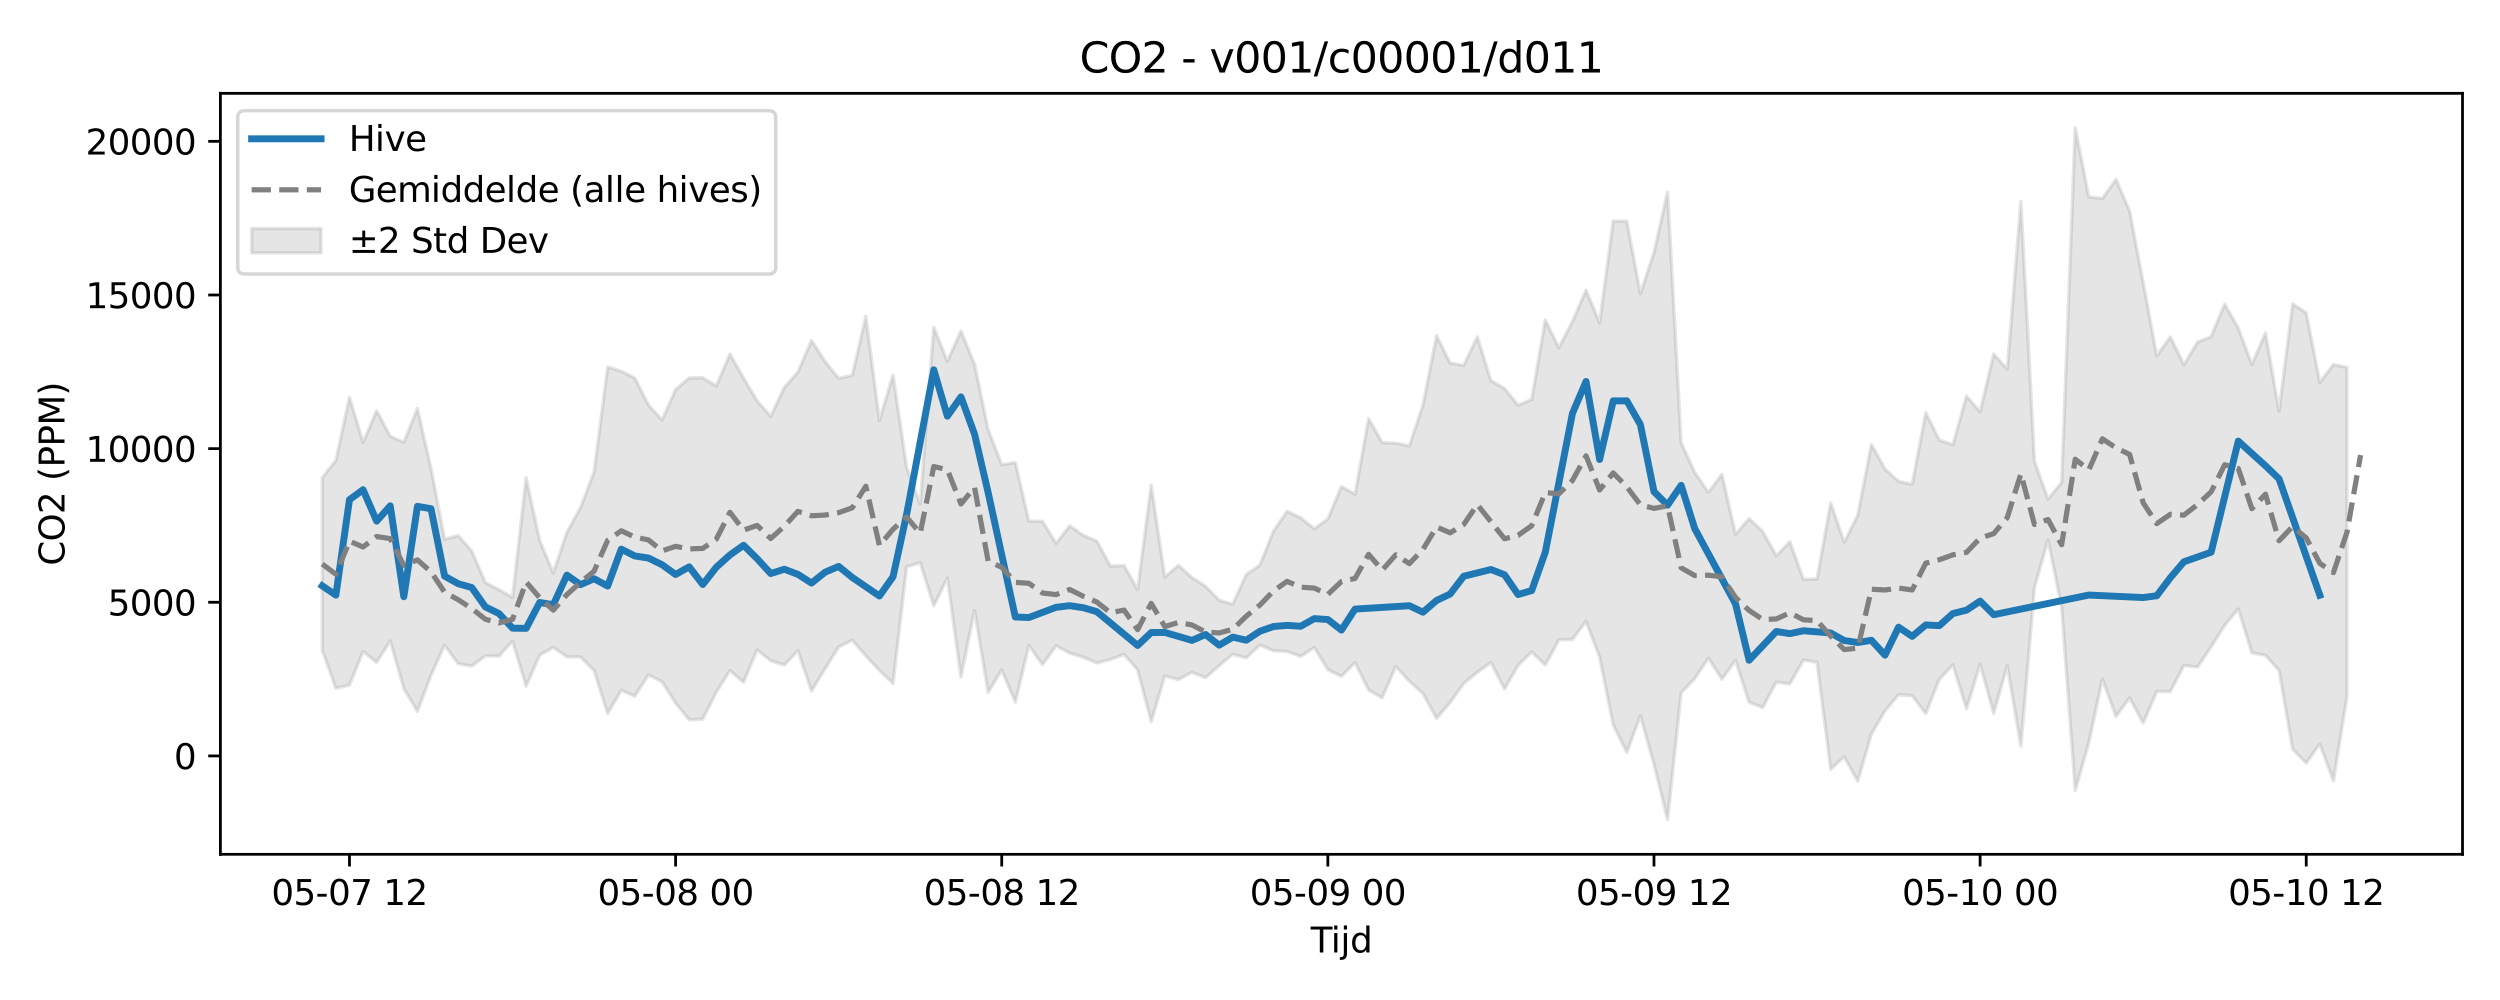 <?xml version="1.0" encoding="utf-8" standalone="no"?>
<!DOCTYPE svg PUBLIC "-//W3C//DTD SVG 1.1//EN"
  "http://www.w3.org/Graphics/SVG/1.1/DTD/svg11.dtd">
<svg xmlns:xlink="http://www.w3.org/1999/xlink" width="720pt" height="288pt" viewBox="0 0 720 288" xmlns="http://www.w3.org/2000/svg" version="1.1">
 <defs>
  <style type="text/css">*{stroke-linejoin: round; stroke-linecap: butt}</style>
 </defs>
 <g id="figure_1">
  <g id="patch_1">
   <path d="M 0 288 
L 720 288 
L 720 0 
L 0 0 
z
" style="fill: #ffffff"/>
  </g>
  <g id="axes_1">
   <g id="patch_2">
    <path d="M 63.47 246.04 
L 709.2 246.04 
L 709.2 26.88 
L 63.47 26.88 
z
" style="fill: #ffffff"/>
   </g>
   <g id="FillBetweenPolyCollection_1">
    <defs>
     <path id="m3ad9b2b6fd" d="M 92.821 -150.467 
L 92.821 -100.638 
L 96.735 -89.794 
L 100.648 -90.684 
L 104.562 -100.357 
L 108.475 -97.239 
L 112.389 -103.407 
L 116.302 -89.686 
L 120.216 -83.14 
L 124.129 -93.519 
L 128.043 -102.191 
L 131.957 -96.809 
L 135.87 -96.2 
L 139.784 -99.08 
L 143.697 -99.02 
L 147.611 -103.33 
L 151.524 -90.382 
L 155.438 -99.32 
L 159.351 -101.553 
L 163.265 -98.819 
L 167.178 -98.802 
L 171.092 -94.908 
L 175.005 -82.474 
L 178.919 -89.199 
L 182.832 -87.486 
L 186.746 -93.615 
L 190.659 -91.675 
L 194.573 -85.473 
L 198.486 -80.681 
L 202.4 -80.901 
L 206.313 -88.665 
L 210.227 -94.877 
L 214.14 -91.498 
L 218.054 -100.819 
L 221.967 -97.719 
L 225.881 -96.469 
L 229.794 -100.609 
L 233.708 -88.999 
L 237.621 -95.415 
L 241.535 -101.674 
L 245.448 -103.624 
L 249.362 -99.119 
L 253.275 -94.916 
L 257.189 -91.164 
L 261.103 -124.753 
L 265.016 -125.964 
L 268.93 -113.519 
L 272.843 -121.52 
L 276.757 -93.05 
L 280.67 -112.157 
L 284.584 -88.56 
L 288.497 -95.089 
L 292.411 -85.779 
L 296.324 -102.124 
L 300.238 -96.565 
L 304.151 -102.01 
L 308.065 -99.909 
L 311.978 -98.719 
L 315.892 -97.058 
L 319.805 -98.05 
L 323.719 -99.514 
L 327.632 -95.096 
L 331.546 -80.148 
L 335.459 -93.297 
L 339.373 -92.284 
L 343.286 -94.365 
L 347.2 -92.819 
L 351.113 -96.28 
L 355.027 -99.556 
L 358.94 -98.536 
L 362.854 -102.232 
L 366.767 -100.572 
L 370.681 -100.37 
L 374.594 -98.937 
L 378.508 -101.522 
L 382.421 -95.131 
L 386.335 -93.196 
L 390.249 -97.162 
L 394.162 -89.238 
L 398.076 -87.047 
L 401.989 -96.052 
L 405.903 -91.756 
L 409.816 -88.255 
L 413.73 -81.105 
L 417.643 -85.672 
L 421.557 -91.15 
L 425.47 -94.362 
L 429.384 -97.201 
L 433.297 -89.548 
L 437.211 -96.372 
L 441.124 -100.225 
L 445.038 -96.469 
L 448.951 -103.677 
L 452.865 -103.855 
L 456.778 -109.017 
L 460.692 -98.706 
L 464.605 -79.256 
L 468.519 -71.3 
L 472.432 -81.832 
L 476.346 -67.902 
L 480.259 -51.922 
L 484.173 -88.48 
L 488.086 -92.554 
L 492 -98.465 
L 495.913 -92.375 
L 499.827 -97.773 
L 503.74 -85.744 
L 507.654 -84.231 
L 511.567 -91.541 
L 515.481 -91.051 
L 519.395 -97.902 
L 523.308 -97.25 
L 527.222 -66.457 
L 531.135 -70.019 
L 535.049 -63.018 
L 538.962 -76.612 
L 542.876 -83.253 
L 546.789 -87.905 
L 550.703 -87.647 
L 554.616 -82.477 
L 558.53 -92.339 
L 562.443 -96.51 
L 566.357 -83.893 
L 570.27 -96.688 
L 574.184 -82.596 
L 578.097 -96.231 
L 582.011 -73.108 
L 585.924 -118.762 
L 589.838 -132.502 
L 593.751 -113.176 
L 597.665 -60.318 
L 601.578 -74.056 
L 605.492 -92.42 
L 609.405 -81.668 
L 613.319 -87.007 
L 617.232 -79.734 
L 621.146 -88.873 
L 625.059 -88.795 
L 628.973 -96.348 
L 632.886 -95.87 
L 636.8 -101.688 
L 640.713 -107.888 
L 644.627 -112.628 
L 648.541 -99.985 
L 652.454 -99.261 
L 656.368 -94.908 
L 660.281 -72.231 
L 664.195 -68.244 
L 668.108 -73.691 
L 672.022 -63.145 
L 675.935 -87.324 
L 675.935 -182.182 
L 675.935 -182.182 
L 672.022 -183.02 
L 668.108 -177.84 
L 664.195 -197.888 
L 660.281 -200.499 
L 656.368 -169.605 
L 652.454 -192.081 
L 648.541 -183.026 
L 644.627 -193.502 
L 640.713 -200.418 
L 636.8 -191.013 
L 632.886 -189.482 
L 628.973 -182.925 
L 625.059 -190.96 
L 621.146 -185.532 
L 617.232 -206.665 
L 613.319 -227.267 
L 609.405 -236.348 
L 605.492 -230.821 
L 601.578 -231.303 
L 597.665 -251.158 
L 593.751 -149.058 
L 589.838 -144.246 
L 585.924 -155.158 
L 582.011 -229.968 
L 578.097 -181.679 
L 574.184 -186.022 
L 570.27 -169.373 
L 566.357 -173.948 
L 562.443 -159.912 
L 558.53 -161.246 
L 554.616 -169.149 
L 550.703 -148.526 
L 546.789 -149.377 
L 542.876 -152.914 
L 538.962 -159.995 
L 535.049 -139.65 
L 531.135 -131.84 
L 527.222 -143.177 
L 523.308 -121.255 
L 519.395 -121.112 
L 515.481 -131.975 
L 511.567 -127.935 
L 507.654 -134.952 
L 503.74 -138.652 
L 499.827 -134.091 
L 495.913 -151.38 
L 492 -146.218 
L 488.086 -151.923 
L 484.173 -160.464 
L 480.259 -232.692 
L 476.346 -215.269 
L 472.432 -203.398 
L 468.519 -224.273 
L 464.605 -224.339 
L 460.692 -195.043 
L 456.778 -204.41 
L 452.865 -195.405 
L 448.951 -187.867 
L 445.038 -195.826 
L 441.124 -172.957 
L 437.211 -171.284 
L 433.297 -176.129 
L 429.384 -178.351 
L 425.47 -191.001 
L 421.557 -182.778 
L 417.643 -183.419 
L 413.73 -191.349 
L 409.816 -171.33 
L 405.903 -159.59 
L 401.989 -160.361 
L 398.076 -160.539 
L 394.162 -167.466 
L 390.249 -145.643 
L 386.335 -147.87 
L 382.421 -138.522 
L 378.508 -135.748 
L 374.594 -138.855 
L 370.681 -140.767 
L 366.767 -135.053 
L 362.854 -125.25 
L 358.94 -122.577 
L 355.027 -113.974 
L 351.113 -115.13 
L 347.2 -119.146 
L 343.286 -121.654 
L 339.373 -125.171 
L 335.459 -121.781 
L 331.546 -148.303 
L 327.632 -118.25 
L 323.719 -125.094 
L 319.805 -124.976 
L 315.892 -132.17 
L 311.978 -133.83 
L 308.065 -136.563 
L 304.151 -131.509 
L 300.238 -137.857 
L 296.324 -137.898 
L 292.411 -154.778 
L 288.497 -154.159 
L 284.584 -164.275 
L 280.67 -183.097 
L 276.757 -192.668 
L 272.843 -183.943 
L 268.93 -193.761 
L 265.016 -142.874 
L 261.103 -153.441 
L 257.189 -179.985 
L 253.275 -166.902 
L 249.362 -196.823 
L 245.448 -179.886 
L 241.535 -179.053 
L 237.621 -183.906 
L 233.708 -189.927 
L 229.794 -180.844 
L 225.881 -176.427 
L 221.967 -168.076 
L 218.054 -172.541 
L 214.14 -179.135 
L 210.227 -186.038 
L 206.313 -176.857 
L 202.4 -179.202 
L 198.486 -179.145 
L 194.573 -175.826 
L 190.659 -167.02 
L 186.746 -171.393 
L 182.832 -179.125 
L 178.919 -181.074 
L 175.005 -182.317 
L 171.092 -152.088 
L 167.178 -141.74 
L 163.265 -134.695 
L 159.351 -122.988 
L 155.438 -132.321 
L 151.524 -150.43 
L 147.611 -115.924 
L 143.697 -118.168 
L 139.784 -120.222 
L 135.87 -129.279 
L 131.957 -133.758 
L 128.043 -132.68 
L 124.129 -153.106 
L 120.216 -170.363 
L 116.302 -160.638 
L 112.389 -162.352 
L 108.475 -169.705 
L 104.562 -160.577 
L 100.648 -173.592 
L 96.735 -155.428 
L 92.821 -150.467 
z
" style="stroke: #808080; stroke-opacity: 0.2"/>
    </defs>
    <g clip-path="url(#p3d14f4d1b0)">
     <use xlink:href="#m3ad9b2b6fd" x="0" y="288" style="fill: #808080; fill-opacity: 0.2; stroke: #808080; stroke-opacity: 0.2"/>
    </g>
   </g>
   <g id="matplotlib.axis_1">
    <g id="xtick_1">
     <g id="line2d_1">
      <defs>
       <path id="m2622784537" d="M 0 0 
L 0 3.5 
" style="stroke: #000000; stroke-width: 0.8"/>
      </defs>
      <g>
       <use xlink:href="#m2622784537" x="100.648" y="246.04" style="stroke: #000000; stroke-width: 0.8"/>
      </g>
     </g>
     <g id="text_1">
      <!-- 05-07 12 -->
      <g transform="translate(78.168 260.638) scale(0.1 -0.1)">
       <defs>
        <path id="DejaVuSans-30" d="M 2034 4250 
Q 1547 4250 1301 3770 
Q 1056 3291 1056 2328 
Q 1056 1369 1301 889 
Q 1547 409 2034 409 
Q 2525 409 2770 889 
Q 3016 1369 3016 2328 
Q 3016 3291 2770 3770 
Q 2525 4250 2034 4250 
z
M 2034 4750 
Q 2819 4750 3233 4129 
Q 3647 3509 3647 2328 
Q 3647 1150 3233 529 
Q 2819 -91 2034 -91 
Q 1250 -91 836 529 
Q 422 1150 422 2328 
Q 422 3509 836 4129 
Q 1250 4750 2034 4750 
z
" transform="scale(0.016)"/>
        <path id="DejaVuSans-35" d="M 691 4666 
L 3169 4666 
L 3169 4134 
L 1269 4134 
L 1269 2991 
Q 1406 3038 1543 3061 
Q 1681 3084 1819 3084 
Q 2600 3084 3056 2656 
Q 3513 2228 3513 1497 
Q 3513 744 3044 326 
Q 2575 -91 1722 -91 
Q 1428 -91 1123 -41 
Q 819 9 494 109 
L 494 744 
Q 775 591 1075 516 
Q 1375 441 1709 441 
Q 2250 441 2565 725 
Q 2881 1009 2881 1497 
Q 2881 1984 2565 2268 
Q 2250 2553 1709 2553 
Q 1456 2553 1204 2497 
Q 953 2441 691 2322 
L 691 4666 
z
" transform="scale(0.016)"/>
        <path id="DejaVuSans-2d" d="M 313 2009 
L 1997 2009 
L 1997 1497 
L 313 1497 
L 313 2009 
z
" transform="scale(0.016)"/>
        <path id="DejaVuSans-37" d="M 525 4666 
L 3525 4666 
L 3525 4397 
L 1831 0 
L 1172 0 
L 2766 4134 
L 525 4134 
L 525 4666 
z
" transform="scale(0.016)"/>
        <path id="DejaVuSans-20" transform="scale(0.016)"/>
        <path id="DejaVuSans-31" d="M 794 531 
L 1825 531 
L 1825 4091 
L 703 3866 
L 703 4441 
L 1819 4666 
L 2450 4666 
L 2450 531 
L 3481 531 
L 3481 0 
L 794 0 
L 794 531 
z
" transform="scale(0.016)"/>
        <path id="DejaVuSans-32" d="M 1228 531 
L 3431 531 
L 3431 0 
L 469 0 
L 469 531 
Q 828 903 1448 1529 
Q 2069 2156 2228 2338 
Q 2531 2678 2651 2914 
Q 2772 3150 2772 3378 
Q 2772 3750 2511 3984 
Q 2250 4219 1831 4219 
Q 1534 4219 1204 4116 
Q 875 4013 500 3803 
L 500 4441 
Q 881 4594 1212 4672 
Q 1544 4750 1819 4750 
Q 2544 4750 2975 4387 
Q 3406 4025 3406 3419 
Q 3406 3131 3298 2873 
Q 3191 2616 2906 2266 
Q 2828 2175 2409 1742 
Q 1991 1309 1228 531 
z
" transform="scale(0.016)"/>
       </defs>
       <use xlink:href="#DejaVuSans-30"/>
       <use xlink:href="#DejaVuSans-35" transform="translate(63.623 0)"/>
       <use xlink:href="#DejaVuSans-2d" transform="translate(127.246 0)"/>
       <use xlink:href="#DejaVuSans-30" transform="translate(163.33 0)"/>
       <use xlink:href="#DejaVuSans-37" transform="translate(226.953 0)"/>
       <use xlink:href="#DejaVuSans-20" transform="translate(290.576 0)"/>
       <use xlink:href="#DejaVuSans-31" transform="translate(322.363 0)"/>
       <use xlink:href="#DejaVuSans-32" transform="translate(385.986 0)"/>
      </g>
     </g>
    </g>
    <g id="xtick_2">
     <g id="line2d_2">
      <g>
       <use xlink:href="#m2622784537" x="194.573" y="246.04" style="stroke: #000000; stroke-width: 0.8"/>
      </g>
     </g>
     <g id="text_2">
      <!-- 05-08 00 -->
      <g transform="translate(172.092 260.638) scale(0.1 -0.1)">
       <defs>
        <path id="DejaVuSans-38" d="M 2034 2216 
Q 1584 2216 1326 1975 
Q 1069 1734 1069 1313 
Q 1069 891 1326 650 
Q 1584 409 2034 409 
Q 2484 409 2743 651 
Q 3003 894 3003 1313 
Q 3003 1734 2745 1975 
Q 2488 2216 2034 2216 
z
M 1403 2484 
Q 997 2584 770 2862 
Q 544 3141 544 3541 
Q 544 4100 942 4425 
Q 1341 4750 2034 4750 
Q 2731 4750 3128 4425 
Q 3525 4100 3525 3541 
Q 3525 3141 3298 2862 
Q 3072 2584 2669 2484 
Q 3125 2378 3379 2068 
Q 3634 1759 3634 1313 
Q 3634 634 3220 271 
Q 2806 -91 2034 -91 
Q 1263 -91 848 271 
Q 434 634 434 1313 
Q 434 1759 690 2068 
Q 947 2378 1403 2484 
z
M 1172 3481 
Q 1172 3119 1398 2916 
Q 1625 2713 2034 2713 
Q 2441 2713 2670 2916 
Q 2900 3119 2900 3481 
Q 2900 3844 2670 4047 
Q 2441 4250 2034 4250 
Q 1625 4250 1398 4047 
Q 1172 3844 1172 3481 
z
" transform="scale(0.016)"/>
       </defs>
       <use xlink:href="#DejaVuSans-30"/>
       <use xlink:href="#DejaVuSans-35" transform="translate(63.623 0)"/>
       <use xlink:href="#DejaVuSans-2d" transform="translate(127.246 0)"/>
       <use xlink:href="#DejaVuSans-30" transform="translate(163.33 0)"/>
       <use xlink:href="#DejaVuSans-38" transform="translate(226.953 0)"/>
       <use xlink:href="#DejaVuSans-20" transform="translate(290.576 0)"/>
       <use xlink:href="#DejaVuSans-30" transform="translate(322.363 0)"/>
       <use xlink:href="#DejaVuSans-30" transform="translate(385.986 0)"/>
      </g>
     </g>
    </g>
    <g id="xtick_3">
     <g id="line2d_3">
      <g>
       <use xlink:href="#m2622784537" x="288.497" y="246.04" style="stroke: #000000; stroke-width: 0.8"/>
      </g>
     </g>
     <g id="text_3">
      <!-- 05-08 12 -->
      <g transform="translate(266.017 260.638) scale(0.1 -0.1)">
       <use xlink:href="#DejaVuSans-30"/>
       <use xlink:href="#DejaVuSans-35" transform="translate(63.623 0)"/>
       <use xlink:href="#DejaVuSans-2d" transform="translate(127.246 0)"/>
       <use xlink:href="#DejaVuSans-30" transform="translate(163.33 0)"/>
       <use xlink:href="#DejaVuSans-38" transform="translate(226.953 0)"/>
       <use xlink:href="#DejaVuSans-20" transform="translate(290.576 0)"/>
       <use xlink:href="#DejaVuSans-31" transform="translate(322.363 0)"/>
       <use xlink:href="#DejaVuSans-32" transform="translate(385.986 0)"/>
      </g>
     </g>
    </g>
    <g id="xtick_4">
     <g id="line2d_4">
      <g>
       <use xlink:href="#m2622784537" x="382.421" y="246.04" style="stroke: #000000; stroke-width: 0.8"/>
      </g>
     </g>
     <g id="text_4">
      <!-- 05-09 00 -->
      <g transform="translate(359.941 260.638) scale(0.1 -0.1)">
       <defs>
        <path id="DejaVuSans-39" d="M 703 97 
L 703 672 
Q 941 559 1184 500 
Q 1428 441 1663 441 
Q 2288 441 2617 861 
Q 2947 1281 2994 2138 
Q 2813 1869 2534 1725 
Q 2256 1581 1919 1581 
Q 1219 1581 811 2004 
Q 403 2428 403 3163 
Q 403 3881 828 4315 
Q 1253 4750 1959 4750 
Q 2769 4750 3195 4129 
Q 3622 3509 3622 2328 
Q 3622 1225 3098 567 
Q 2575 -91 1691 -91 
Q 1453 -91 1209 -44 
Q 966 3 703 97 
z
M 1959 2075 
Q 2384 2075 2632 2365 
Q 2881 2656 2881 3163 
Q 2881 3666 2632 3958 
Q 2384 4250 1959 4250 
Q 1534 4250 1286 3958 
Q 1038 3666 1038 3163 
Q 1038 2656 1286 2365 
Q 1534 2075 1959 2075 
z
" transform="scale(0.016)"/>
       </defs>
       <use xlink:href="#DejaVuSans-30"/>
       <use xlink:href="#DejaVuSans-35" transform="translate(63.623 0)"/>
       <use xlink:href="#DejaVuSans-2d" transform="translate(127.246 0)"/>
       <use xlink:href="#DejaVuSans-30" transform="translate(163.33 0)"/>
       <use xlink:href="#DejaVuSans-39" transform="translate(226.953 0)"/>
       <use xlink:href="#DejaVuSans-20" transform="translate(290.576 0)"/>
       <use xlink:href="#DejaVuSans-30" transform="translate(322.363 0)"/>
       <use xlink:href="#DejaVuSans-30" transform="translate(385.986 0)"/>
      </g>
     </g>
    </g>
    <g id="xtick_5">
     <g id="line2d_5">
      <g>
       <use xlink:href="#m2622784537" x="476.346" y="246.04" style="stroke: #000000; stroke-width: 0.8"/>
      </g>
     </g>
     <g id="text_5">
      <!-- 05-09 12 -->
      <g transform="translate(453.865 260.638) scale(0.1 -0.1)">
       <use xlink:href="#DejaVuSans-30"/>
       <use xlink:href="#DejaVuSans-35" transform="translate(63.623 0)"/>
       <use xlink:href="#DejaVuSans-2d" transform="translate(127.246 0)"/>
       <use xlink:href="#DejaVuSans-30" transform="translate(163.33 0)"/>
       <use xlink:href="#DejaVuSans-39" transform="translate(226.953 0)"/>
       <use xlink:href="#DejaVuSans-20" transform="translate(290.576 0)"/>
       <use xlink:href="#DejaVuSans-31" transform="translate(322.363 0)"/>
       <use xlink:href="#DejaVuSans-32" transform="translate(385.986 0)"/>
      </g>
     </g>
    </g>
    <g id="xtick_6">
     <g id="line2d_6">
      <g>
       <use xlink:href="#m2622784537" x="570.27" y="246.04" style="stroke: #000000; stroke-width: 0.8"/>
      </g>
     </g>
     <g id="text_6">
      <!-- 05-10 00 -->
      <g transform="translate(547.79 260.638) scale(0.1 -0.1)">
       <use xlink:href="#DejaVuSans-30"/>
       <use xlink:href="#DejaVuSans-35" transform="translate(63.623 0)"/>
       <use xlink:href="#DejaVuSans-2d" transform="translate(127.246 0)"/>
       <use xlink:href="#DejaVuSans-31" transform="translate(163.33 0)"/>
       <use xlink:href="#DejaVuSans-30" transform="translate(226.953 0)"/>
       <use xlink:href="#DejaVuSans-20" transform="translate(290.576 0)"/>
       <use xlink:href="#DejaVuSans-30" transform="translate(322.363 0)"/>
       <use xlink:href="#DejaVuSans-30" transform="translate(385.986 0)"/>
      </g>
     </g>
    </g>
    <g id="xtick_7">
     <g id="line2d_7">
      <g>
       <use xlink:href="#m2622784537" x="664.195" y="246.04" style="stroke: #000000; stroke-width: 0.8"/>
      </g>
     </g>
     <g id="text_7">
      <!-- 05-10 12 -->
      <g transform="translate(641.714 260.638) scale(0.1 -0.1)">
       <use xlink:href="#DejaVuSans-30"/>
       <use xlink:href="#DejaVuSans-35" transform="translate(63.623 0)"/>
       <use xlink:href="#DejaVuSans-2d" transform="translate(127.246 0)"/>
       <use xlink:href="#DejaVuSans-31" transform="translate(163.33 0)"/>
       <use xlink:href="#DejaVuSans-30" transform="translate(226.953 0)"/>
       <use xlink:href="#DejaVuSans-20" transform="translate(290.576 0)"/>
       <use xlink:href="#DejaVuSans-31" transform="translate(322.363 0)"/>
       <use xlink:href="#DejaVuSans-32" transform="translate(385.986 0)"/>
      </g>
     </g>
    </g>
    <g id="text_8">
     <!-- Tijd -->
     <g transform="translate(377.485 274.317) scale(0.1 -0.1)">
      <defs>
       <path id="DejaVuSans-54" d="M -19 4666 
L 3928 4666 
L 3928 4134 
L 2272 4134 
L 2272 0 
L 1638 0 
L 1638 4134 
L -19 4134 
L -19 4666 
z
" transform="scale(0.016)"/>
       <path id="DejaVuSans-69" d="M 603 3500 
L 1178 3500 
L 1178 0 
L 603 0 
L 603 3500 
z
M 603 4863 
L 1178 4863 
L 1178 4134 
L 603 4134 
L 603 4863 
z
" transform="scale(0.016)"/>
       <path id="DejaVuSans-6a" d="M 603 3500 
L 1178 3500 
L 1178 -63 
Q 1178 -731 923 -1031 
Q 669 -1331 103 -1331 
L -116 -1331 
L -116 -844 
L 38 -844 
Q 366 -844 484 -692 
Q 603 -541 603 -63 
L 603 3500 
z
M 603 4863 
L 1178 4863 
L 1178 4134 
L 603 4134 
L 603 4863 
z
" transform="scale(0.016)"/>
       <path id="DejaVuSans-64" d="M 2906 2969 
L 2906 4863 
L 3481 4863 
L 3481 0 
L 2906 0 
L 2906 525 
Q 2725 213 2448 61 
Q 2172 -91 1784 -91 
Q 1150 -91 751 415 
Q 353 922 353 1747 
Q 353 2572 751 3078 
Q 1150 3584 1784 3584 
Q 2172 3584 2448 3432 
Q 2725 3281 2906 2969 
z
M 947 1747 
Q 947 1113 1208 752 
Q 1469 391 1925 391 
Q 2381 391 2643 752 
Q 2906 1113 2906 1747 
Q 2906 2381 2643 2742 
Q 2381 3103 1925 3103 
Q 1469 3103 1208 2742 
Q 947 2381 947 1747 
z
" transform="scale(0.016)"/>
      </defs>
      <use xlink:href="#DejaVuSans-54"/>
      <use xlink:href="#DejaVuSans-69" transform="translate(57.959 0)"/>
      <use xlink:href="#DejaVuSans-6a" transform="translate(85.742 0)"/>
      <use xlink:href="#DejaVuSans-64" transform="translate(113.525 0)"/>
     </g>
    </g>
   </g>
   <g id="matplotlib.axis_2">
    <g id="ytick_1">
     <g id="line2d_8">
      <defs>
       <path id="m2742d2f1ea" d="M 0 0 
L -3.5 0 
" style="stroke: #000000; stroke-width: 0.8"/>
      </defs>
      <g>
       <use xlink:href="#m2742d2f1ea" x="63.47" y="217.704" style="stroke: #000000; stroke-width: 0.8"/>
      </g>
     </g>
     <g id="text_9">
      <!-- 0 -->
      <g transform="translate(50.108 221.503) scale(0.1 -0.1)">
       <use xlink:href="#DejaVuSans-30"/>
      </g>
     </g>
    </g>
    <g id="ytick_2">
     <g id="line2d_9">
      <g>
       <use xlink:href="#m2742d2f1ea" x="63.47" y="173.455" style="stroke: #000000; stroke-width: 0.8"/>
      </g>
     </g>
     <g id="text_10">
      <!-- 5000 -->
      <g transform="translate(31.02 177.254) scale(0.1 -0.1)">
       <use xlink:href="#DejaVuSans-35"/>
       <use xlink:href="#DejaVuSans-30" transform="translate(63.623 0)"/>
       <use xlink:href="#DejaVuSans-30" transform="translate(127.246 0)"/>
       <use xlink:href="#DejaVuSans-30" transform="translate(190.869 0)"/>
      </g>
     </g>
    </g>
    <g id="ytick_3">
     <g id="line2d_10">
      <g>
       <use xlink:href="#m2742d2f1ea" x="63.47" y="129.207" style="stroke: #000000; stroke-width: 0.8"/>
      </g>
     </g>
     <g id="text_11">
      <!-- 10000 -->
      <g transform="translate(24.657 133.006) scale(0.1 -0.1)">
       <use xlink:href="#DejaVuSans-31"/>
       <use xlink:href="#DejaVuSans-30" transform="translate(63.623 0)"/>
       <use xlink:href="#DejaVuSans-30" transform="translate(127.246 0)"/>
       <use xlink:href="#DejaVuSans-30" transform="translate(190.869 0)"/>
       <use xlink:href="#DejaVuSans-30" transform="translate(254.492 0)"/>
      </g>
     </g>
    </g>
    <g id="ytick_4">
     <g id="line2d_11">
      <g>
       <use xlink:href="#m2742d2f1ea" x="63.47" y="84.958" style="stroke: #000000; stroke-width: 0.8"/>
      </g>
     </g>
     <g id="text_12">
      <!-- 15000 -->
      <g transform="translate(24.657 88.758) scale(0.1 -0.1)">
       <use xlink:href="#DejaVuSans-31"/>
       <use xlink:href="#DejaVuSans-35" transform="translate(63.623 0)"/>
       <use xlink:href="#DejaVuSans-30" transform="translate(127.246 0)"/>
       <use xlink:href="#DejaVuSans-30" transform="translate(190.869 0)"/>
       <use xlink:href="#DejaVuSans-30" transform="translate(254.492 0)"/>
      </g>
     </g>
    </g>
    <g id="ytick_5">
     <g id="line2d_12">
      <g>
       <use xlink:href="#m2742d2f1ea" x="63.47" y="40.71" style="stroke: #000000; stroke-width: 0.8"/>
      </g>
     </g>
     <g id="text_13">
      <!-- 20000 -->
      <g transform="translate(24.657 44.509) scale(0.1 -0.1)">
       <use xlink:href="#DejaVuSans-32"/>
       <use xlink:href="#DejaVuSans-30" transform="translate(63.623 0)"/>
       <use xlink:href="#DejaVuSans-30" transform="translate(127.246 0)"/>
       <use xlink:href="#DejaVuSans-30" transform="translate(190.869 0)"/>
       <use xlink:href="#DejaVuSans-30" transform="translate(254.492 0)"/>
      </g>
     </g>
    </g>
    <g id="text_14">
     <!-- CO2 (PPM) -->
     <g transform="translate(18.578 162.903) rotate(-90) scale(0.1 -0.1)">
      <defs>
       <path id="DejaVuSans-43" d="M 4122 4306 
L 4122 3641 
Q 3803 3938 3442 4084 
Q 3081 4231 2675 4231 
Q 1875 4231 1450 3742 
Q 1025 3253 1025 2328 
Q 1025 1406 1450 917 
Q 1875 428 2675 428 
Q 3081 428 3442 575 
Q 3803 722 4122 1019 
L 4122 359 
Q 3791 134 3420 21 
Q 3050 -91 2638 -91 
Q 1578 -91 968 557 
Q 359 1206 359 2328 
Q 359 3453 968 4101 
Q 1578 4750 2638 4750 
Q 3056 4750 3426 4639 
Q 3797 4528 4122 4306 
z
" transform="scale(0.016)"/>
       <path id="DejaVuSans-4f" d="M 2522 4238 
Q 1834 4238 1429 3725 
Q 1025 3213 1025 2328 
Q 1025 1447 1429 934 
Q 1834 422 2522 422 
Q 3209 422 3611 934 
Q 4013 1447 4013 2328 
Q 4013 3213 3611 3725 
Q 3209 4238 2522 4238 
z
M 2522 4750 
Q 3503 4750 4090 4092 
Q 4678 3434 4678 2328 
Q 4678 1225 4090 567 
Q 3503 -91 2522 -91 
Q 1538 -91 948 565 
Q 359 1222 359 2328 
Q 359 3434 948 4092 
Q 1538 4750 2522 4750 
z
" transform="scale(0.016)"/>
       <path id="DejaVuSans-28" d="M 1984 4856 
Q 1566 4138 1362 3434 
Q 1159 2731 1159 2009 
Q 1159 1288 1364 580 
Q 1569 -128 1984 -844 
L 1484 -844 
Q 1016 -109 783 600 
Q 550 1309 550 2009 
Q 550 2706 781 3412 
Q 1013 4119 1484 4856 
L 1984 4856 
z
" transform="scale(0.016)"/>
       <path id="DejaVuSans-50" d="M 1259 4147 
L 1259 2394 
L 2053 2394 
Q 2494 2394 2734 2622 
Q 2975 2850 2975 3272 
Q 2975 3691 2734 3919 
Q 2494 4147 2053 4147 
L 1259 4147 
z
M 628 4666 
L 2053 4666 
Q 2838 4666 3239 4311 
Q 3641 3956 3641 3272 
Q 3641 2581 3239 2228 
Q 2838 1875 2053 1875 
L 1259 1875 
L 1259 0 
L 628 0 
L 628 4666 
z
" transform="scale(0.016)"/>
       <path id="DejaVuSans-4d" d="M 628 4666 
L 1569 4666 
L 2759 1491 
L 3956 4666 
L 4897 4666 
L 4897 0 
L 4281 0 
L 4281 4097 
L 3078 897 
L 2444 897 
L 1241 4097 
L 1241 0 
L 628 0 
L 628 4666 
z
" transform="scale(0.016)"/>
       <path id="DejaVuSans-29" d="M 513 4856 
L 1013 4856 
Q 1481 4119 1714 3412 
Q 1947 2706 1947 2009 
Q 1947 1309 1714 600 
Q 1481 -109 1013 -844 
L 513 -844 
Q 928 -128 1133 580 
Q 1338 1288 1338 2009 
Q 1338 2731 1133 3434 
Q 928 4138 513 4856 
z
" transform="scale(0.016)"/>
      </defs>
      <use xlink:href="#DejaVuSans-43"/>
      <use xlink:href="#DejaVuSans-4f" transform="translate(69.824 0)"/>
      <use xlink:href="#DejaVuSans-32" transform="translate(148.535 0)"/>
      <use xlink:href="#DejaVuSans-20" transform="translate(212.158 0)"/>
      <use xlink:href="#DejaVuSans-28" transform="translate(243.945 0)"/>
      <use xlink:href="#DejaVuSans-50" transform="translate(282.959 0)"/>
      <use xlink:href="#DejaVuSans-50" transform="translate(343.262 0)"/>
      <use xlink:href="#DejaVuSans-4d" transform="translate(403.564 0)"/>
      <use xlink:href="#DejaVuSans-29" transform="translate(489.844 0)"/>
     </g>
    </g>
   </g>
   <g id="line2d_13">
    <path d="M 92.821 168.725 
L 96.735 171.399 
L 100.648 143.911 
L 104.562 141.042 
L 108.475 150.086 
L 112.389 145.685 
L 116.302 171.853 
L 120.216 145.832 
L 124.129 146.508 
L 128.043 165.924 
L 131.957 168.107 
L 135.87 169.216 
L 139.784 174.78 
L 143.697 176.7 
L 147.611 180.904 
L 151.524 180.966 
L 155.438 173.508 
L 159.351 174.172 
L 163.265 165.638 
L 167.178 168.378 
L 171.092 166.67 
L 175.005 168.78 
L 178.919 158.157 
L 182.832 160.119 
L 186.746 160.715 
L 190.659 162.632 
L 194.573 165.449 
L 198.486 163.255 
L 202.4 168.334 
L 206.313 163.343 
L 210.227 159.827 
L 214.14 157.045 
L 218.054 160.898 
L 221.967 165.178 
L 225.881 163.939 
L 229.794 165.406 
L 233.708 167.92 
L 237.621 164.796 
L 241.535 163.131 
L 245.448 166.305 
L 253.275 171.65 
L 257.189 166.101 
L 261.103 148.169 
L 268.93 106.507 
L 272.843 119.853 
L 276.757 114.304 
L 280.67 125.034 
L 284.584 141.853 
L 292.411 177.694 
L 296.324 177.845 
L 304.151 174.898 
L 308.065 174.438 
L 311.978 175.022 
L 315.892 176.16 
L 327.632 185.886 
L 331.546 182.177 
L 335.459 182.141 
L 343.286 184.426 
L 347.2 182.736 
L 351.113 185.804 
L 355.027 183.5 
L 358.94 184.373 
L 362.854 181.792 
L 366.767 180.435 
L 370.681 180.107 
L 374.594 180.364 
L 378.508 178.166 
L 382.421 178.429 
L 386.335 181.461 
L 390.249 175.42 
L 405.903 174.446 
L 409.816 176.314 
L 413.73 172.933 
L 417.643 171.078 
L 421.557 165.955 
L 429.384 164.021 
L 433.297 165.53 
L 437.211 171.225 
L 441.124 170.084 
L 445.038 159.048 
L 452.865 119.056 
L 456.778 109.87 
L 460.692 132.331 
L 464.605 115.454 
L 468.519 115.441 
L 472.432 122.277 
L 476.346 141.596 
L 480.259 145.473 
L 484.173 139.782 
L 488.086 152.243 
L 499.827 173.907 
L 503.74 190.146 
L 511.567 181.871 
L 515.481 182.491 
L 519.395 181.659 
L 527.222 182.287 
L 531.135 184.482 
L 535.049 185.04 
L 538.962 184.402 
L 542.876 188.68 
L 546.789 180.626 
L 550.703 183.275 
L 554.616 179.989 
L 558.53 180.187 
L 562.443 176.691 
L 566.357 175.727 
L 570.27 173.122 
L 574.184 177.031 
L 601.578 171.376 
L 617.232 172.092 
L 621.146 171.579 
L 625.059 166.384 
L 628.973 161.791 
L 636.8 159.044 
L 644.627 127.039 
L 648.541 130.605 
L 652.454 134.145 
L 656.368 137.915 
L 668.108 171.429 
" clip-path="url(#p3d14f4d1b0)" style="fill: none; stroke: #1f77b4; stroke-width: 2; stroke-linecap: square"/>
   </g>
   <g id="line2d_14">
    <path d="M 92.821 162.447 
L 96.735 165.389 
L 100.648 155.862 
L 104.562 157.533 
L 108.475 154.528 
L 112.389 155.121 
L 116.302 162.838 
L 120.216 161.249 
L 124.129 164.687 
L 128.043 170.565 
L 131.957 172.717 
L 135.87 175.261 
L 139.784 178.349 
L 143.697 179.406 
L 147.611 178.373 
L 151.524 167.594 
L 155.438 172.179 
L 159.351 175.73 
L 163.265 171.243 
L 167.178 167.729 
L 171.092 164.502 
L 175.005 155.605 
L 178.919 152.863 
L 182.832 154.695 
L 186.746 155.496 
L 190.659 158.653 
L 194.573 157.35 
L 198.486 158.087 
L 202.4 157.948 
L 206.313 155.239 
L 210.227 147.543 
L 214.14 152.684 
L 218.054 151.32 
L 221.967 155.102 
L 225.881 151.552 
L 229.794 147.273 
L 233.708 148.537 
L 237.621 148.339 
L 241.535 147.636 
L 245.448 146.245 
L 249.362 140.029 
L 253.275 157.091 
L 257.189 152.425 
L 261.103 148.903 
L 265.016 153.581 
L 268.93 134.36 
L 272.843 135.268 
L 276.757 145.141 
L 280.67 140.373 
L 284.584 161.583 
L 288.497 163.376 
L 292.411 167.721 
L 296.324 167.989 
L 300.238 170.789 
L 304.151 171.241 
L 308.065 169.764 
L 311.978 171.726 
L 315.892 173.386 
L 319.805 176.487 
L 323.719 175.696 
L 327.632 181.327 
L 331.546 173.775 
L 335.459 180.461 
L 339.373 179.272 
L 343.286 179.991 
L 347.2 182.017 
L 351.113 182.295 
L 355.027 181.235 
L 358.94 177.444 
L 362.854 174.259 
L 366.767 170.188 
L 370.681 167.432 
L 374.594 169.104 
L 378.508 169.365 
L 382.421 171.174 
L 386.335 167.467 
L 390.249 166.597 
L 394.162 159.648 
L 398.076 164.207 
L 401.989 159.793 
L 405.903 162.327 
L 409.816 158.208 
L 413.73 151.773 
L 417.643 153.454 
L 421.557 151.036 
L 425.47 145.318 
L 433.297 155.161 
L 437.211 154.172 
L 441.124 151.409 
L 445.038 141.853 
L 448.951 142.228 
L 452.865 138.37 
L 456.778 131.287 
L 460.692 141.126 
L 464.605 136.202 
L 468.519 140.213 
L 472.432 145.385 
L 476.346 146.414 
L 480.259 145.693 
L 484.173 163.528 
L 488.086 165.762 
L 492 165.659 
L 495.913 166.122 
L 499.827 172.068 
L 503.74 175.802 
L 507.654 178.409 
L 511.567 178.262 
L 515.481 176.487 
L 519.395 178.493 
L 523.308 178.747 
L 527.222 183.183 
L 531.135 187.071 
L 535.049 186.666 
L 538.962 169.696 
L 542.876 169.917 
L 546.789 169.359 
L 550.703 169.914 
L 554.616 162.187 
L 558.53 161.208 
L 562.443 159.789 
L 566.357 159.079 
L 570.27 154.969 
L 574.184 153.691 
L 578.097 149.045 
L 582.011 136.462 
L 585.924 151.04 
L 589.838 149.626 
L 593.751 156.883 
L 597.665 132.262 
L 601.578 135.321 
L 605.492 126.379 
L 609.405 128.992 
L 613.319 130.863 
L 617.232 144.8 
L 621.146 150.798 
L 625.059 148.122 
L 628.973 148.363 
L 632.886 145.324 
L 636.8 141.649 
L 640.713 133.847 
L 644.627 134.935 
L 648.541 146.495 
L 652.454 142.329 
L 656.368 155.743 
L 660.281 151.635 
L 664.195 154.934 
L 668.108 162.235 
L 672.022 164.918 
L 675.935 153.247 
L 679.849 131.065 
L 679.849 131.065 
" clip-path="url(#p3d14f4d1b0)" style="fill: none; stroke-dasharray: 5.55,2.4; stroke-dashoffset: 0; stroke: #808080; stroke-width: 1.5"/>
   </g>
   <g id="patch_3">
    <path d="M 63.47 246.04 
L 63.47 26.88 
" style="fill: none; stroke: #000000; stroke-width: 0.8; stroke-linejoin: miter; stroke-linecap: square"/>
   </g>
   <g id="patch_4">
    <path d="M 709.2 246.04 
L 709.2 26.88 
" style="fill: none; stroke: #000000; stroke-width: 0.8; stroke-linejoin: miter; stroke-linecap: square"/>
   </g>
   <g id="patch_5">
    <path d="M 63.47 246.04 
L 709.2 246.04 
" style="fill: none; stroke: #000000; stroke-width: 0.8; stroke-linejoin: miter; stroke-linecap: square"/>
   </g>
   <g id="patch_6">
    <path d="M 63.47 26.88 
L 709.2 26.88 
" style="fill: none; stroke: #000000; stroke-width: 0.8; stroke-linejoin: miter; stroke-linecap: square"/>
   </g>
   <g id="text_15">
    <!-- CO2 - v001/c00001/d011 -->
    <g transform="translate(310.932 20.88) scale(0.12 -0.12)">
     <defs>
      <path id="DejaVuSans-76" d="M 191 3500 
L 800 3500 
L 1894 563 
L 2988 3500 
L 3597 3500 
L 2284 0 
L 1503 0 
L 191 3500 
z
" transform="scale(0.016)"/>
      <path id="DejaVuSans-2f" d="M 1625 4666 
L 2156 4666 
L 531 -594 
L 0 -594 
L 1625 4666 
z
" transform="scale(0.016)"/>
      <path id="DejaVuSans-63" d="M 3122 3366 
L 3122 2828 
Q 2878 2963 2633 3030 
Q 2388 3097 2138 3097 
Q 1578 3097 1268 2742 
Q 959 2388 959 1747 
Q 959 1106 1268 751 
Q 1578 397 2138 397 
Q 2388 397 2633 464 
Q 2878 531 3122 666 
L 3122 134 
Q 2881 22 2623 -34 
Q 2366 -91 2075 -91 
Q 1284 -91 818 406 
Q 353 903 353 1747 
Q 353 2603 823 3093 
Q 1294 3584 2113 3584 
Q 2378 3584 2631 3529 
Q 2884 3475 3122 3366 
z
" transform="scale(0.016)"/>
     </defs>
     <use xlink:href="#DejaVuSans-43"/>
     <use xlink:href="#DejaVuSans-4f" transform="translate(69.824 0)"/>
     <use xlink:href="#DejaVuSans-32" transform="translate(148.535 0)"/>
     <use xlink:href="#DejaVuSans-20" transform="translate(212.158 0)"/>
     <use xlink:href="#DejaVuSans-2d" transform="translate(243.945 0)"/>
     <use xlink:href="#DejaVuSans-20" transform="translate(280.029 0)"/>
     <use xlink:href="#DejaVuSans-76" transform="translate(311.816 0)"/>
     <use xlink:href="#DejaVuSans-30" transform="translate(370.996 0)"/>
     <use xlink:href="#DejaVuSans-30" transform="translate(434.619 0)"/>
     <use xlink:href="#DejaVuSans-31" transform="translate(498.242 0)"/>
     <use xlink:href="#DejaVuSans-2f" transform="translate(561.865 0)"/>
     <use xlink:href="#DejaVuSans-63" transform="translate(595.557 0)"/>
     <use xlink:href="#DejaVuSans-30" transform="translate(650.537 0)"/>
     <use xlink:href="#DejaVuSans-30" transform="translate(714.16 0)"/>
     <use xlink:href="#DejaVuSans-30" transform="translate(777.783 0)"/>
     <use xlink:href="#DejaVuSans-30" transform="translate(841.406 0)"/>
     <use xlink:href="#DejaVuSans-31" transform="translate(905.029 0)"/>
     <use xlink:href="#DejaVuSans-2f" transform="translate(968.652 0)"/>
     <use xlink:href="#DejaVuSans-64" transform="translate(1002.344 0)"/>
     <use xlink:href="#DejaVuSans-30" transform="translate(1065.82 0)"/>
     <use xlink:href="#DejaVuSans-31" transform="translate(1129.443 0)"/>
     <use xlink:href="#DejaVuSans-31" transform="translate(1193.066 0)"/>
    </g>
   </g>
   <g id="legend_1">
    <g id="patch_7">
     <path d="M 70.47 78.914 
L 221.414 78.914 
Q 223.414 78.914 223.414 76.914 
L 223.414 33.88 
Q 223.414 31.88 221.414 31.88 
L 70.47 31.88 
Q 68.47 31.88 68.47 33.88 
L 68.47 76.914 
Q 68.47 78.914 70.47 78.914 
z
" style="fill: #ffffff; opacity: 0.8; stroke: #cccccc; stroke-linejoin: miter"/>
    </g>
    <g id="line2d_15">
     <path d="M 72.47 39.978 
L 82.47 39.978 
L 92.47 39.978 
" style="fill: none; stroke: #1f77b4; stroke-width: 2; stroke-linecap: square"/>
    </g>
    <g id="text_16">
     <!-- Hive -->
     <g transform="translate(100.47 43.478) scale(0.1 -0.1)">
      <defs>
       <path id="DejaVuSans-48" d="M 628 4666 
L 1259 4666 
L 1259 2753 
L 3553 2753 
L 3553 4666 
L 4184 4666 
L 4184 0 
L 3553 0 
L 3553 2222 
L 1259 2222 
L 1259 0 
L 628 0 
L 628 4666 
z
" transform="scale(0.016)"/>
       <path id="DejaVuSans-65" d="M 3597 1894 
L 3597 1613 
L 953 1613 
Q 991 1019 1311 708 
Q 1631 397 2203 397 
Q 2534 397 2845 478 
Q 3156 559 3463 722 
L 3463 178 
Q 3153 47 2828 -22 
Q 2503 -91 2169 -91 
Q 1331 -91 842 396 
Q 353 884 353 1716 
Q 353 2575 817 3079 
Q 1281 3584 2069 3584 
Q 2775 3584 3186 3129 
Q 3597 2675 3597 1894 
z
M 3022 2063 
Q 3016 2534 2758 2815 
Q 2500 3097 2075 3097 
Q 1594 3097 1305 2825 
Q 1016 2553 972 2059 
L 3022 2063 
z
" transform="scale(0.016)"/>
      </defs>
      <use xlink:href="#DejaVuSans-48"/>
      <use xlink:href="#DejaVuSans-69" transform="translate(75.195 0)"/>
      <use xlink:href="#DejaVuSans-76" transform="translate(102.979 0)"/>
      <use xlink:href="#DejaVuSans-65" transform="translate(162.158 0)"/>
     </g>
    </g>
    <g id="line2d_16">
     <path d="M 72.47 54.657 
L 82.47 54.657 
L 92.47 54.657 
" style="fill: none; stroke-dasharray: 5.55,2.4; stroke-dashoffset: 0; stroke: #808080; stroke-width: 1.5"/>
    </g>
    <g id="text_17">
     <!-- Gemiddelde (alle hives) -->
     <g transform="translate(100.47 58.157) scale(0.1 -0.1)">
      <defs>
       <path id="DejaVuSans-47" d="M 3809 666 
L 3809 1919 
L 2778 1919 
L 2778 2438 
L 4434 2438 
L 4434 434 
Q 4069 175 3628 42 
Q 3188 -91 2688 -91 
Q 1594 -91 976 548 
Q 359 1188 359 2328 
Q 359 3472 976 4111 
Q 1594 4750 2688 4750 
Q 3144 4750 3555 4637 
Q 3966 4525 4313 4306 
L 4313 3634 
Q 3963 3931 3569 4081 
Q 3175 4231 2741 4231 
Q 1884 4231 1454 3753 
Q 1025 3275 1025 2328 
Q 1025 1384 1454 906 
Q 1884 428 2741 428 
Q 3075 428 3337 486 
Q 3600 544 3809 666 
z
" transform="scale(0.016)"/>
       <path id="DejaVuSans-6d" d="M 3328 2828 
Q 3544 3216 3844 3400 
Q 4144 3584 4550 3584 
Q 5097 3584 5394 3201 
Q 5691 2819 5691 2113 
L 5691 0 
L 5113 0 
L 5113 2094 
Q 5113 2597 4934 2840 
Q 4756 3084 4391 3084 
Q 3944 3084 3684 2787 
Q 3425 2491 3425 1978 
L 3425 0 
L 2847 0 
L 2847 2094 
Q 2847 2600 2669 2842 
Q 2491 3084 2119 3084 
Q 1678 3084 1418 2786 
Q 1159 2488 1159 1978 
L 1159 0 
L 581 0 
L 581 3500 
L 1159 3500 
L 1159 2956 
Q 1356 3278 1631 3431 
Q 1906 3584 2284 3584 
Q 2666 3584 2933 3390 
Q 3200 3197 3328 2828 
z
" transform="scale(0.016)"/>
       <path id="DejaVuSans-6c" d="M 603 4863 
L 1178 4863 
L 1178 0 
L 603 0 
L 603 4863 
z
" transform="scale(0.016)"/>
       <path id="DejaVuSans-61" d="M 2194 1759 
Q 1497 1759 1228 1600 
Q 959 1441 959 1056 
Q 959 750 1161 570 
Q 1363 391 1709 391 
Q 2188 391 2477 730 
Q 2766 1069 2766 1631 
L 2766 1759 
L 2194 1759 
z
M 3341 1997 
L 3341 0 
L 2766 0 
L 2766 531 
Q 2569 213 2275 61 
Q 1981 -91 1556 -91 
Q 1019 -91 701 211 
Q 384 513 384 1019 
Q 384 1609 779 1909 
Q 1175 2209 1959 2209 
L 2766 2209 
L 2766 2266 
Q 2766 2663 2505 2880 
Q 2244 3097 1772 3097 
Q 1472 3097 1187 3025 
Q 903 2953 641 2809 
L 641 3341 
Q 956 3463 1253 3523 
Q 1550 3584 1831 3584 
Q 2591 3584 2966 3190 
Q 3341 2797 3341 1997 
z
" transform="scale(0.016)"/>
       <path id="DejaVuSans-68" d="M 3513 2113 
L 3513 0 
L 2938 0 
L 2938 2094 
Q 2938 2591 2744 2837 
Q 2550 3084 2163 3084 
Q 1697 3084 1428 2787 
Q 1159 2491 1159 1978 
L 1159 0 
L 581 0 
L 581 4863 
L 1159 4863 
L 1159 2956 
Q 1366 3272 1645 3428 
Q 1925 3584 2291 3584 
Q 2894 3584 3203 3211 
Q 3513 2838 3513 2113 
z
" transform="scale(0.016)"/>
       <path id="DejaVuSans-73" d="M 2834 3397 
L 2834 2853 
Q 2591 2978 2328 3040 
Q 2066 3103 1784 3103 
Q 1356 3103 1142 2972 
Q 928 2841 928 2578 
Q 928 2378 1081 2264 
Q 1234 2150 1697 2047 
L 1894 2003 
Q 2506 1872 2764 1633 
Q 3022 1394 3022 966 
Q 3022 478 2636 193 
Q 2250 -91 1575 -91 
Q 1294 -91 989 -36 
Q 684 19 347 128 
L 347 722 
Q 666 556 975 473 
Q 1284 391 1588 391 
Q 1994 391 2212 530 
Q 2431 669 2431 922 
Q 2431 1156 2273 1281 
Q 2116 1406 1581 1522 
L 1381 1569 
Q 847 1681 609 1914 
Q 372 2147 372 2553 
Q 372 3047 722 3315 
Q 1072 3584 1716 3584 
Q 2034 3584 2315 3537 
Q 2597 3491 2834 3397 
z
" transform="scale(0.016)"/>
      </defs>
      <use xlink:href="#DejaVuSans-47"/>
      <use xlink:href="#DejaVuSans-65" transform="translate(77.49 0)"/>
      <use xlink:href="#DejaVuSans-6d" transform="translate(139.014 0)"/>
      <use xlink:href="#DejaVuSans-69" transform="translate(236.426 0)"/>
      <use xlink:href="#DejaVuSans-64" transform="translate(264.209 0)"/>
      <use xlink:href="#DejaVuSans-64" transform="translate(327.686 0)"/>
      <use xlink:href="#DejaVuSans-65" transform="translate(391.162 0)"/>
      <use xlink:href="#DejaVuSans-6c" transform="translate(452.686 0)"/>
      <use xlink:href="#DejaVuSans-64" transform="translate(480.469 0)"/>
      <use xlink:href="#DejaVuSans-65" transform="translate(543.945 0)"/>
      <use xlink:href="#DejaVuSans-20" transform="translate(605.469 0)"/>
      <use xlink:href="#DejaVuSans-28" transform="translate(637.256 0)"/>
      <use xlink:href="#DejaVuSans-61" transform="translate(676.27 0)"/>
      <use xlink:href="#DejaVuSans-6c" transform="translate(737.549 0)"/>
      <use xlink:href="#DejaVuSans-6c" transform="translate(765.332 0)"/>
      <use xlink:href="#DejaVuSans-65" transform="translate(793.115 0)"/>
      <use xlink:href="#DejaVuSans-20" transform="translate(854.639 0)"/>
      <use xlink:href="#DejaVuSans-68" transform="translate(886.426 0)"/>
      <use xlink:href="#DejaVuSans-69" transform="translate(949.805 0)"/>
      <use xlink:href="#DejaVuSans-76" transform="translate(977.588 0)"/>
      <use xlink:href="#DejaVuSans-65" transform="translate(1036.768 0)"/>
      <use xlink:href="#DejaVuSans-73" transform="translate(1098.291 0)"/>
      <use xlink:href="#DejaVuSans-29" transform="translate(1150.391 0)"/>
     </g>
    </g>
    <g id="patch_8">
     <path d="M 72.47 72.835 
L 92.47 72.835 
L 92.47 65.835 
L 72.47 65.835 
z
" style="fill: #808080; fill-opacity: 0.2; stroke: #808080; stroke-opacity: 0.2; stroke-linejoin: miter"/>
    </g>
    <g id="text_18">
     <!-- ±2 Std Dev -->
     <g transform="translate(100.47 72.835) scale(0.1 -0.1)">
      <defs>
       <path id="DejaVuSans-b1" d="M 2944 4013 
L 2944 2803 
L 4684 2803 
L 4684 2272 
L 2944 2272 
L 2944 1063 
L 2419 1063 
L 2419 2272 
L 678 2272 
L 678 2803 
L 2419 2803 
L 2419 4013 
L 2944 4013 
z
M 678 531 
L 4684 531 
L 4684 0 
L 678 0 
L 678 531 
z
" transform="scale(0.016)"/>
       <path id="DejaVuSans-53" d="M 3425 4513 
L 3425 3897 
Q 3066 4069 2747 4153 
Q 2428 4238 2131 4238 
Q 1616 4238 1336 4038 
Q 1056 3838 1056 3469 
Q 1056 3159 1242 3001 
Q 1428 2844 1947 2747 
L 2328 2669 
Q 3034 2534 3370 2195 
Q 3706 1856 3706 1288 
Q 3706 609 3251 259 
Q 2797 -91 1919 -91 
Q 1588 -91 1214 -16 
Q 841 59 441 206 
L 441 856 
Q 825 641 1194 531 
Q 1563 422 1919 422 
Q 2459 422 2753 634 
Q 3047 847 3047 1241 
Q 3047 1584 2836 1778 
Q 2625 1972 2144 2069 
L 1759 2144 
Q 1053 2284 737 2584 
Q 422 2884 422 3419 
Q 422 4038 858 4394 
Q 1294 4750 2059 4750 
Q 2388 4750 2728 4690 
Q 3069 4631 3425 4513 
z
" transform="scale(0.016)"/>
       <path id="DejaVuSans-74" d="M 1172 4494 
L 1172 3500 
L 2356 3500 
L 2356 3053 
L 1172 3053 
L 1172 1153 
Q 1172 725 1289 603 
Q 1406 481 1766 481 
L 2356 481 
L 2356 0 
L 1766 0 
Q 1100 0 847 248 
Q 594 497 594 1153 
L 594 3053 
L 172 3053 
L 172 3500 
L 594 3500 
L 594 4494 
L 1172 4494 
z
" transform="scale(0.016)"/>
       <path id="DejaVuSans-44" d="M 1259 4147 
L 1259 519 
L 2022 519 
Q 2988 519 3436 956 
Q 3884 1394 3884 2338 
Q 3884 3275 3436 3711 
Q 2988 4147 2022 4147 
L 1259 4147 
z
M 628 4666 
L 1925 4666 
Q 3281 4666 3915 4102 
Q 4550 3538 4550 2338 
Q 4550 1131 3912 565 
Q 3275 0 1925 0 
L 628 0 
L 628 4666 
z
" transform="scale(0.016)"/>
      </defs>
      <use xlink:href="#DejaVuSans-b1"/>
      <use xlink:href="#DejaVuSans-32" transform="translate(83.789 0)"/>
      <use xlink:href="#DejaVuSans-20" transform="translate(147.412 0)"/>
      <use xlink:href="#DejaVuSans-53" transform="translate(179.199 0)"/>
      <use xlink:href="#DejaVuSans-74" transform="translate(242.676 0)"/>
      <use xlink:href="#DejaVuSans-64" transform="translate(281.885 0)"/>
      <use xlink:href="#DejaVuSans-20" transform="translate(345.361 0)"/>
      <use xlink:href="#DejaVuSans-44" transform="translate(377.148 0)"/>
      <use xlink:href="#DejaVuSans-65" transform="translate(454.15 0)"/>
      <use xlink:href="#DejaVuSans-76" transform="translate(515.674 0)"/>
     </g>
    </g>
   </g>
  </g>
 </g>
 <defs>
  <clipPath id="p3d14f4d1b0">
   <rect x="63.47" y="26.88" width="645.73" height="219.16"/>
  </clipPath>
 </defs>
</svg>
